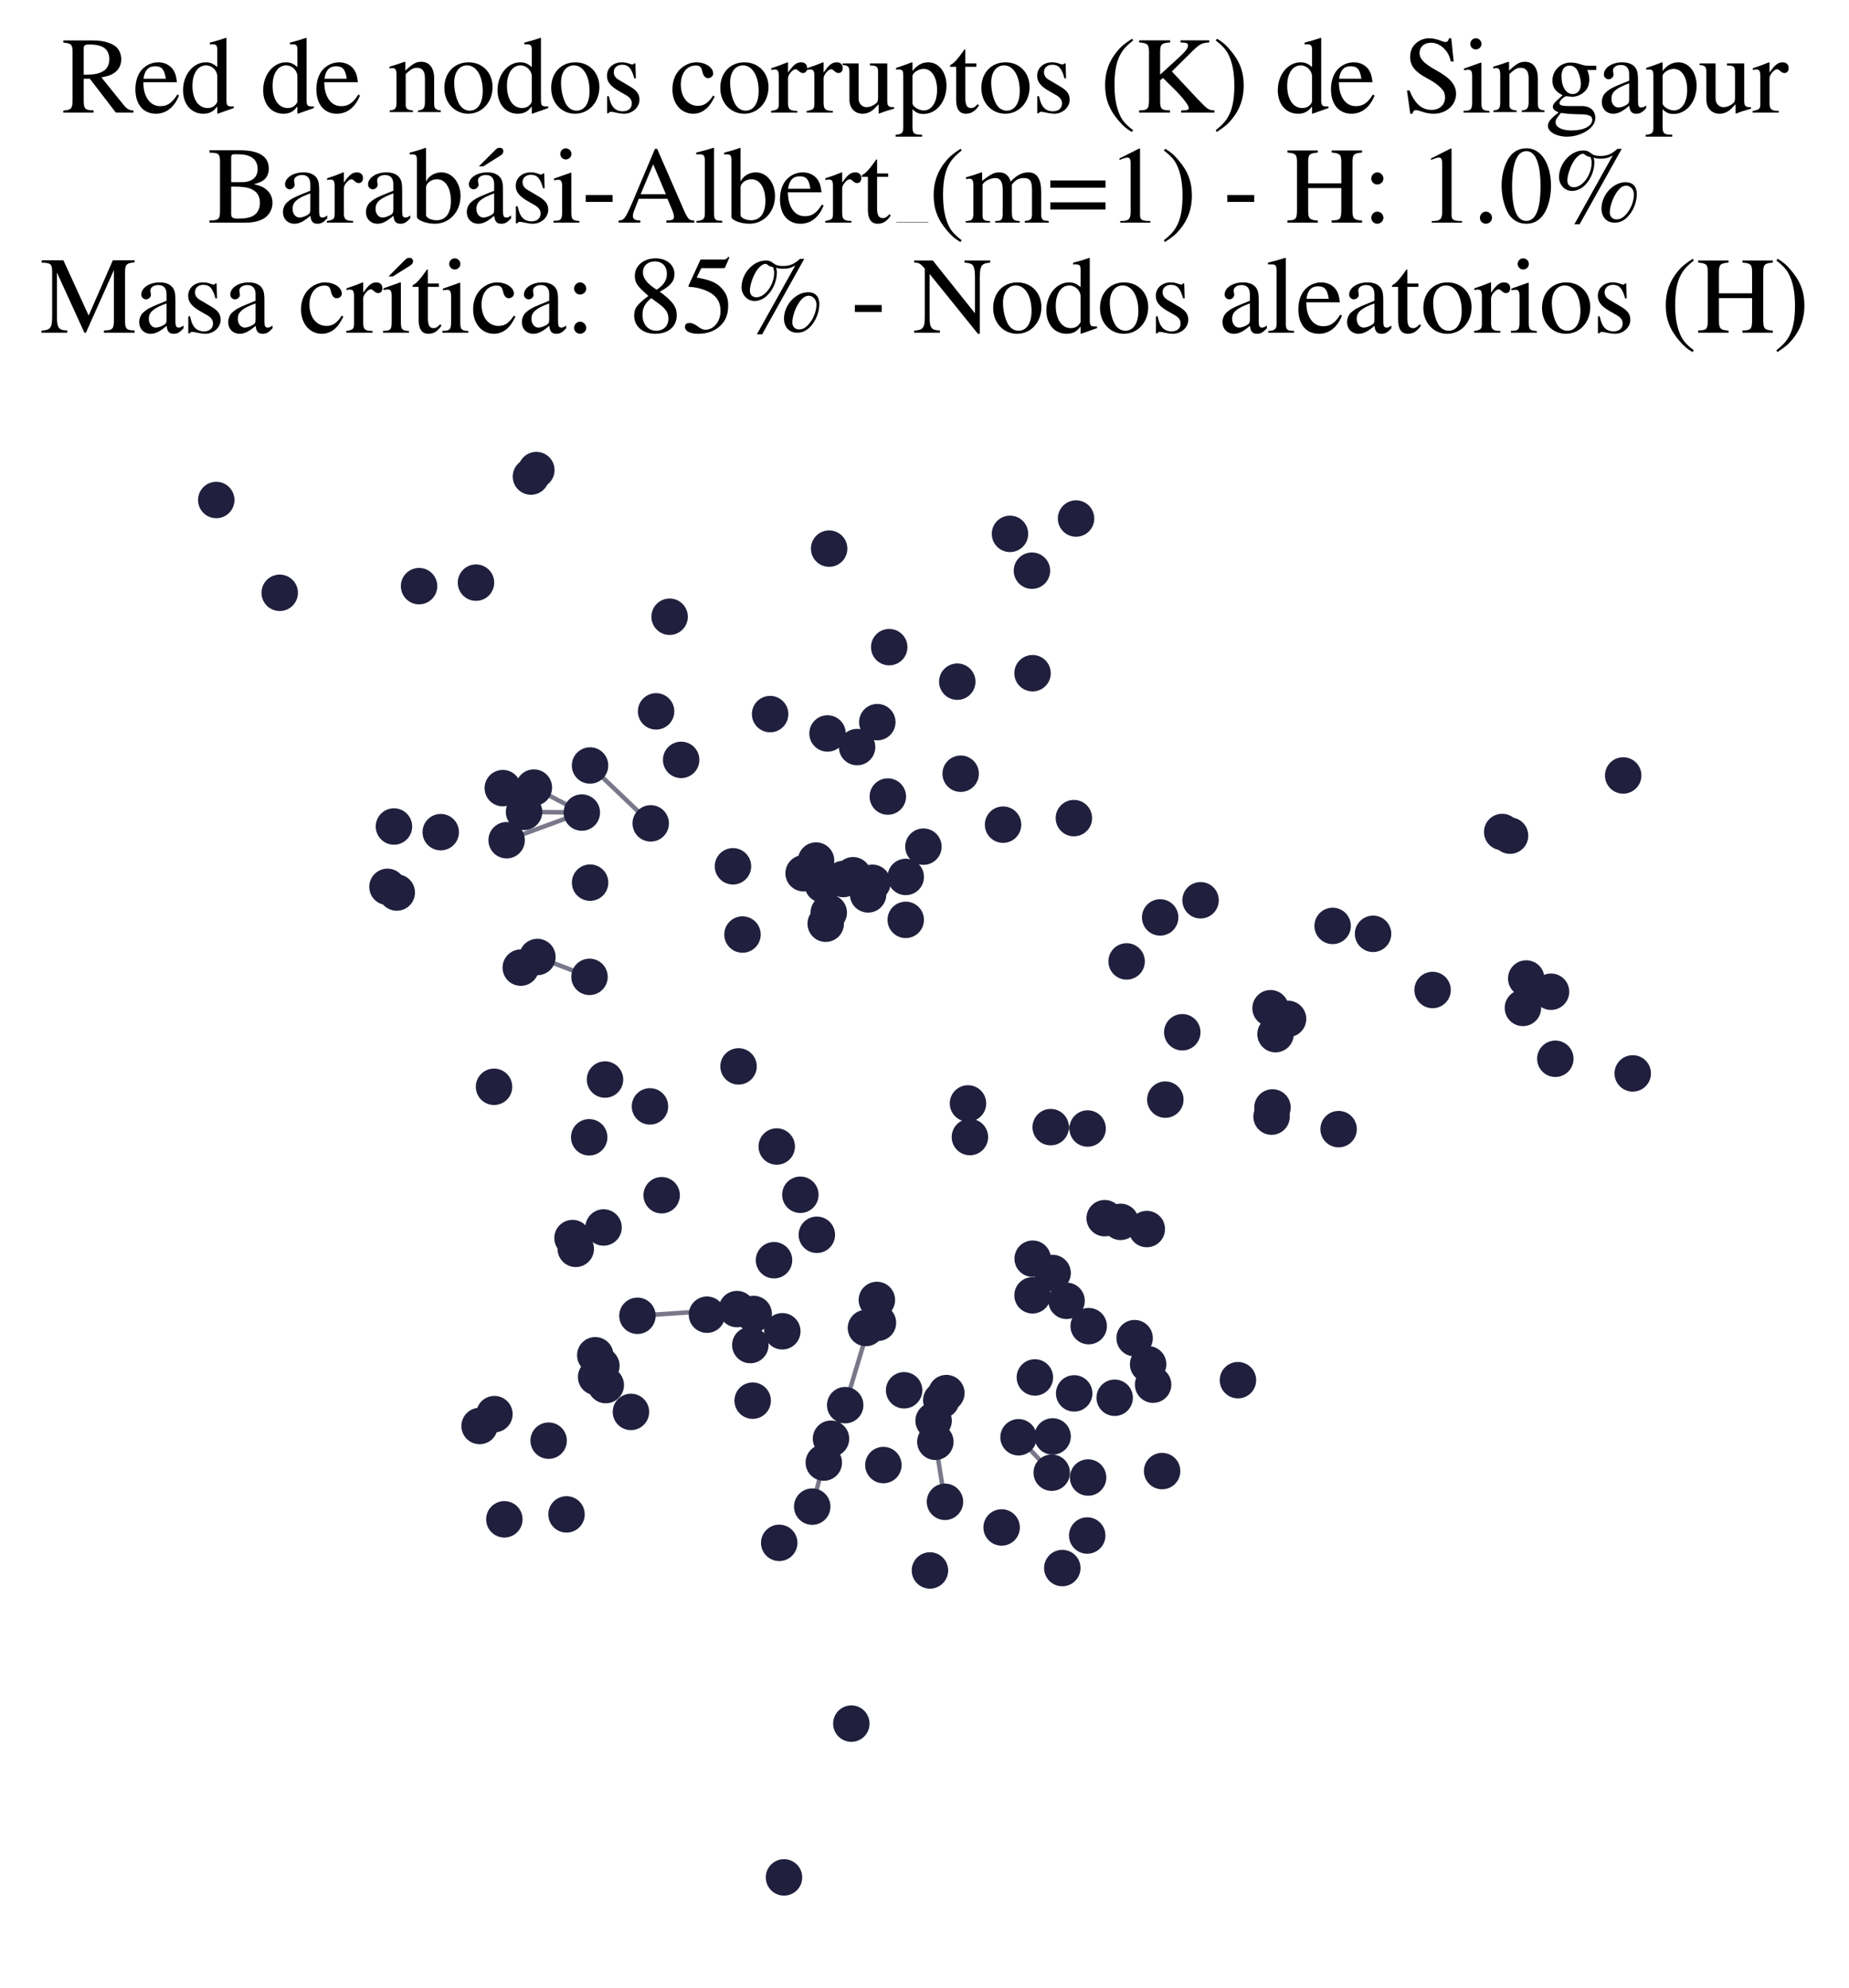<?xml version="1.0" encoding="utf-8" standalone="no"?>
<!DOCTYPE svg PUBLIC "-//W3C//DTD SVG 1.1//EN"
  "http://www.w3.org/Graphics/SVG/1.1/DTD/svg11.dtd">
<svg xmlns:xlink="http://www.w3.org/1999/xlink" width="165.542pt" height="177.988pt" viewBox="0 0 165.542 177.988" xmlns="http://www.w3.org/2000/svg" version="1.1">
 <defs>
  <style type="text/css">*{stroke-linejoin: round; stroke-linecap: butt}</style>
 </defs>
 <g id="figure_1">
  <g id="patch_1">
   <path d="M 0 177.988 
L 165.542 177.988 
L 165.542 -0 
L 0 -0 
z
" style="fill: #ffffff"/>
  </g>
  <g id="axes_1">
   <g id="LineCollection_1">
    <path d="M 84.604 134.461 
L 83.743 129.089 
" clip-path="url(#p2f20197df4)" style="fill: none; stroke: #201f3d; stroke-opacity: 0.6; stroke-width: 0.4"/>
    <path d="M 52.091 72.751 
L 45.359 75.226 
" clip-path="url(#p2f20197df4)" style="fill: none; stroke: #201f3d; stroke-opacity: 0.6; stroke-width: 0.4"/>
    <path d="M 52.091 72.751 
L 46.918 72.692 
" clip-path="url(#p2f20197df4)" style="fill: none; stroke: #201f3d; stroke-opacity: 0.6; stroke-width: 0.4"/>
    <path d="M 52.091 72.751 
L 47.798 70.514 
" clip-path="url(#p2f20197df4)" style="fill: none; stroke: #201f3d; stroke-opacity: 0.6; stroke-width: 0.4"/>
    <path d="M 58.259 73.719 
L 52.827 68.536 
" clip-path="url(#p2f20197df4)" style="fill: none; stroke: #201f3d; stroke-opacity: 0.6; stroke-width: 0.4"/>
    <path d="M 73.756 130.948 
L 75.671 125.806 
" clip-path="url(#p2f20197df4)" style="fill: none; stroke: #201f3d; stroke-opacity: 0.6; stroke-width: 0.4"/>
    <path d="M 73.756 130.948 
L 72.719 134.892 
" clip-path="url(#p2f20197df4)" style="fill: none; stroke: #201f3d; stroke-opacity: 0.6; stroke-width: 0.4"/>
    <path d="M 94.161 131.855 
L 91.191 128.683 
" clip-path="url(#p2f20197df4)" style="fill: none; stroke: #201f3d; stroke-opacity: 0.6; stroke-width: 0.4"/>
    <path d="M 78.507 116.388 
L 75.671 125.806 
" clip-path="url(#p2f20197df4)" style="fill: none; stroke: #201f3d; stroke-opacity: 0.6; stroke-width: 0.4"/>
    <path d="M 65.979 117.205 
L 57.07 117.807 
" clip-path="url(#p2f20197df4)" style="fill: none; stroke: #201f3d; stroke-opacity: 0.6; stroke-width: 0.4"/>
    <path d="M 74.4 128.812 
L 75.671 125.806 
" clip-path="url(#p2f20197df4)" style="fill: none; stroke: #201f3d; stroke-opacity: 0.6; stroke-width: 0.4"/>
    <path d="M 94.069 100.916 
L 97.376 101.039 
" clip-path="url(#p2f20197df4)" style="fill: none; stroke: #201f3d; stroke-opacity: 0.6; stroke-width: 0.4"/>
    <path d="M 48.114 85.682 
L 52.779 87.461 
" clip-path="url(#p2f20197df4)" style="fill: none; stroke: #201f3d; stroke-opacity: 0.6; stroke-width: 0.4"/>
   </g>
   <g id="PathCollection_1">
    <defs>
     <path id="md00bb35ab6" d="M 0 1.581 
C 0.419 1.581 0.822 1.415 1.118 1.118 
C 1.415 0.822 1.581 0.419 1.581 0 
C 1.581 -0.419 1.415 -0.822 1.118 -1.118 
C 0.822 -1.415 0.419 -1.581 0 -1.581 
C -0.419 -1.581 -0.822 -1.415 -1.118 -1.118 
C -1.415 -0.822 -1.581 -0.419 -1.581 0 
C -1.581 0.419 -1.415 0.822 -1.118 1.118 
C -0.822 1.415 -0.419 1.581 0 1.581 
z
" style="stroke: #201f3d; stroke-width: 0.1"/>
    </defs>
    <g clip-path="url(#p2f20197df4)">
     <use xlink:href="#md00bb35ab6" x="94.161" y="131.855" style="fill: #201f3d; stroke: #201f3d; stroke-width: 0.1"/>
     <use xlink:href="#md00bb35ab6" x="77.721" y="80.077" style="fill: #201f3d; stroke: #201f3d; stroke-width: 0.1"/>
     <use xlink:href="#md00bb35ab6" x="69.764" y="138.136" style="fill: #201f3d; stroke: #201f3d; stroke-width: 0.1"/>
     <use xlink:href="#md00bb35ab6" x="81.092" y="78.514" style="fill: #201f3d; stroke: #201f3d; stroke-width: 0.1"/>
     <use xlink:href="#md00bb35ab6" x="101.583" y="119.808" style="fill: #201f3d; stroke: #201f3d; stroke-width: 0.1"/>
     <use xlink:href="#md00bb35ab6" x="68.949" y="63.935" style="fill: #201f3d; stroke: #201f3d; stroke-width: 0.1"/>
     <use xlink:href="#md00bb35ab6" x="96.339" y="46.425" style="fill: #201f3d; stroke: #201f3d; stroke-width: 0.1"/>
     <use xlink:href="#md00bb35ab6" x="78.507" y="116.388" style="fill: #201f3d; stroke: #201f3d; stroke-width: 0.1"/>
     <use xlink:href="#md00bb35ab6" x="78.603" y="118.432" style="fill: #201f3d; stroke: #201f3d; stroke-width: 0.1"/>
     <use xlink:href="#md00bb35ab6" x="97.471" y="118.732" style="fill: #201f3d; stroke: #201f3d; stroke-width: 0.1"/>
     <use xlink:href="#md00bb35ab6" x="71.656" y="106.97" style="fill: #201f3d; stroke: #201f3d; stroke-width: 0.1"/>
     <use xlink:href="#md00bb35ab6" x="76.221" y="154.32" style="fill: #201f3d; stroke: #201f3d; stroke-width: 0.1"/>
     <use xlink:href="#md00bb35ab6" x="52.779" y="87.461" style="fill: #201f3d; stroke: #201f3d; stroke-width: 0.1"/>
     <use xlink:href="#md00bb35ab6" x="44.266" y="126.612" style="fill: #201f3d; stroke: #201f3d; stroke-width: 0.1"/>
     <use xlink:href="#md00bb35ab6" x="90.425" y="47.798" style="fill: #201f3d; stroke: #201f3d; stroke-width: 0.1"/>
     <use xlink:href="#md00bb35ab6" x="72.719" y="134.892" style="fill: #201f3d; stroke: #201f3d; stroke-width: 0.1"/>
     <use xlink:href="#md00bb35ab6" x="104.045" y="131.71" style="fill: #201f3d; stroke: #201f3d; stroke-width: 0.1"/>
     <use xlink:href="#md00bb35ab6" x="58.192" y="99.058" style="fill: #201f3d; stroke: #201f3d; stroke-width: 0.1"/>
     <use xlink:href="#md00bb35ab6" x="85.706" y="61.032" style="fill: #201f3d; stroke: #201f3d; stroke-width: 0.1"/>
     <use xlink:href="#md00bb35ab6" x="146.18" y="96.105" style="fill: #201f3d; stroke: #201f3d; stroke-width: 0.1"/>
     <use xlink:href="#md00bb35ab6" x="66.475" y="83.672" style="fill: #201f3d; stroke: #201f3d; stroke-width: 0.1"/>
     <use xlink:href="#md00bb35ab6" x="52.751" y="101.825" style="fill: #201f3d; stroke: #201f3d; stroke-width: 0.1"/>
     <use xlink:href="#md00bb35ab6" x="98.904" y="109.066" style="fill: #201f3d; stroke: #201f3d; stroke-width: 0.1"/>
     <use xlink:href="#md00bb35ab6" x="96.146" y="73.248" style="fill: #201f3d; stroke: #201f3d; stroke-width: 0.1"/>
     <use xlink:href="#md00bb35ab6" x="67.387" y="125.404" style="fill: #201f3d; stroke: #201f3d; stroke-width: 0.1"/>
     <use xlink:href="#md00bb35ab6" x="37.52" y="52.478" style="fill: #201f3d; stroke: #201f3d; stroke-width: 0.1"/>
     <use xlink:href="#md00bb35ab6" x="79.09" y="131.171" style="fill: #201f3d; stroke: #201f3d; stroke-width: 0.1"/>
     <use xlink:href="#md00bb35ab6" x="79.612" y="57.94" style="fill: #201f3d; stroke: #201f3d; stroke-width: 0.1"/>
     <use xlink:href="#md00bb35ab6" x="42.615" y="52.165" style="fill: #201f3d; stroke: #201f3d; stroke-width: 0.1"/>
     <use xlink:href="#md00bb35ab6" x="73.926" y="82.703" style="fill: #201f3d; stroke: #201f3d; stroke-width: 0.1"/>
     <use xlink:href="#md00bb35ab6" x="74.234" y="49.12" style="fill: #201f3d; stroke: #201f3d; stroke-width: 0.1"/>
     <use xlink:href="#md00bb35ab6" x="84.604" y="134.461" style="fill: #201f3d; stroke: #201f3d; stroke-width: 0.1"/>
     <use xlink:href="#md00bb35ab6" x="134.493" y="74.491" style="fill: #201f3d; stroke: #201f3d; stroke-width: 0.1"/>
     <use xlink:href="#md00bb35ab6" x="76.736" y="66.888" style="fill: #201f3d; stroke: #201f3d; stroke-width: 0.1"/>
     <use xlink:href="#md00bb35ab6" x="97.339" y="137.479" style="fill: #201f3d; stroke: #201f3d; stroke-width: 0.1"/>
     <use xlink:href="#md00bb35ab6" x="42.939" y="127.674" style="fill: #201f3d; stroke: #201f3d; stroke-width: 0.1"/>
     <use xlink:href="#md00bb35ab6" x="49.121" y="128.986" style="fill: #201f3d; stroke: #201f3d; stroke-width: 0.1"/>
     <use xlink:href="#md00bb35ab6" x="70.192" y="168.088" style="fill: #201f3d; stroke: #201f3d; stroke-width: 0.1"/>
     <use xlink:href="#md00bb35ab6" x="25.043" y="53.076" style="fill: #201f3d; stroke: #201f3d; stroke-width: 0.1"/>
     <use xlink:href="#md00bb35ab6" x="135.195" y="74.818" style="fill: #201f3d; stroke: #201f3d; stroke-width: 0.1"/>
     <use xlink:href="#md00bb35ab6" x="69.298" y="112.83" style="fill: #201f3d; stroke: #201f3d; stroke-width: 0.1"/>
     <use xlink:href="#md00bb35ab6" x="52.091" y="72.751" style="fill: #201f3d; stroke: #201f3d; stroke-width: 0.1"/>
     <use xlink:href="#md00bb35ab6" x="46.626" y="86.635" style="fill: #201f3d; stroke: #201f3d; stroke-width: 0.1"/>
     <use xlink:href="#md00bb35ab6" x="119.312" y="82.899" style="fill: #201f3d; stroke: #201f3d; stroke-width: 0.1"/>
     <use xlink:href="#md00bb35ab6" x="92.653" y="123.325" style="fill: #201f3d; stroke: #201f3d; stroke-width: 0.1"/>
     <use xlink:href="#md00bb35ab6" x="52.827" y="68.536" style="fill: #201f3d; stroke: #201f3d; stroke-width: 0.1"/>
     <use xlink:href="#md00bb35ab6" x="50.72" y="135.587" style="fill: #201f3d; stroke: #201f3d; stroke-width: 0.1"/>
     <use xlink:href="#md00bb35ab6" x="100.867" y="86.078" style="fill: #201f3d; stroke: #201f3d; stroke-width: 0.1"/>
     <use xlink:href="#md00bb35ab6" x="56.489" y="126.412" style="fill: #201f3d; stroke: #201f3d; stroke-width: 0.1"/>
     <use xlink:href="#md00bb35ab6" x="95.491" y="116.466" style="fill: #201f3d; stroke: #201f3d; stroke-width: 0.1"/>
     <use xlink:href="#md00bb35ab6" x="54.038" y="109.899" style="fill: #201f3d; stroke: #201f3d; stroke-width: 0.1"/>
     <use xlink:href="#md00bb35ab6" x="67.479" y="117.647" style="fill: #201f3d; stroke: #201f3d; stroke-width: 0.1"/>
     <use xlink:href="#md00bb35ab6" x="54.166" y="96.655" style="fill: #201f3d; stroke: #201f3d; stroke-width: 0.1"/>
     <use xlink:href="#md00bb35ab6" x="45.359" y="75.226" style="fill: #201f3d; stroke: #201f3d; stroke-width: 0.1"/>
     <use xlink:href="#md00bb35ab6" x="45.017" y="70.563" style="fill: #201f3d; stroke: #201f3d; stroke-width: 0.1"/>
     <use xlink:href="#md00bb35ab6" x="59.951" y="55.218" style="fill: #201f3d; stroke: #201f3d; stroke-width: 0.1"/>
     <use xlink:href="#md00bb35ab6" x="73.665" y="79.193" style="fill: #201f3d; stroke: #201f3d; stroke-width: 0.1"/>
     <use xlink:href="#md00bb35ab6" x="73.756" y="130.948" style="fill: #201f3d; stroke: #201f3d; stroke-width: 0.1"/>
     <use xlink:href="#md00bb35ab6" x="94.069" y="100.916" style="fill: #201f3d; stroke: #201f3d; stroke-width: 0.1"/>
     <use xlink:href="#md00bb35ab6" x="59.239" y="107.012" style="fill: #201f3d; stroke: #201f3d; stroke-width: 0.1"/>
     <use xlink:href="#md00bb35ab6" x="58.259" y="73.719" style="fill: #201f3d; stroke: #201f3d; stroke-width: 0.1"/>
     <use xlink:href="#md00bb35ab6" x="83.586" y="127.199" style="fill: #201f3d; stroke: #201f3d; stroke-width: 0.1"/>
     <use xlink:href="#md00bb35ab6" x="48.114" y="85.682" style="fill: #201f3d; stroke: #201f3d; stroke-width: 0.1"/>
     <use xlink:href="#md00bb35ab6" x="73.064" y="77.048" style="fill: #201f3d; stroke: #201f3d; stroke-width: 0.1"/>
     <use xlink:href="#md00bb35ab6" x="80.946" y="124.476" style="fill: #201f3d; stroke: #201f3d; stroke-width: 0.1"/>
     <use xlink:href="#md00bb35ab6" x="86.665" y="98.792" style="fill: #201f3d; stroke: #201f3d; stroke-width: 0.1"/>
     <use xlink:href="#md00bb35ab6" x="75.49" y="78.702" style="fill: #201f3d; stroke: #201f3d; stroke-width: 0.1"/>
     <use xlink:href="#md00bb35ab6" x="63.295" y="117.708" style="fill: #201f3d; stroke: #201f3d; stroke-width: 0.1"/>
     <use xlink:href="#md00bb35ab6" x="122.932" y="83.608" style="fill: #201f3d; stroke: #201f3d; stroke-width: 0.1"/>
     <use xlink:href="#md00bb35ab6" x="89.676" y="136.758" style="fill: #201f3d; stroke: #201f3d; stroke-width: 0.1"/>
     <use xlink:href="#md00bb35ab6" x="57.07" y="117.807" style="fill: #201f3d; stroke: #201f3d; stroke-width: 0.1"/>
     <use xlink:href="#md00bb35ab6" x="65.622" y="77.563" style="fill: #201f3d; stroke: #201f3d; stroke-width: 0.1"/>
     <use xlink:href="#md00bb35ab6" x="136.348" y="90.241" style="fill: #201f3d; stroke: #201f3d; stroke-width: 0.1"/>
     <use xlink:href="#md00bb35ab6" x="51.548" y="111.813" style="fill: #201f3d; stroke: #201f3d; stroke-width: 0.1"/>
     <use xlink:href="#md00bb35ab6" x="53.372" y="123.29" style="fill: #201f3d; stroke: #201f3d; stroke-width: 0.1"/>
     <use xlink:href="#md00bb35ab6" x="138.864" y="88.793" style="fill: #201f3d; stroke: #201f3d; stroke-width: 0.1"/>
     <use xlink:href="#md00bb35ab6" x="84.274" y="125.368" style="fill: #201f3d; stroke: #201f3d; stroke-width: 0.1"/>
     <use xlink:href="#md00bb35ab6" x="71.95" y="78.186" style="fill: #201f3d; stroke: #201f3d; stroke-width: 0.1"/>
     <use xlink:href="#md00bb35ab6" x="82.674" y="75.804" style="fill: #201f3d; stroke: #201f3d; stroke-width: 0.1"/>
     <use xlink:href="#md00bb35ab6" x="76.376" y="78.363" style="fill: #201f3d; stroke: #201f3d; stroke-width: 0.1"/>
     <use xlink:href="#md00bb35ab6" x="113.845" y="99.975" style="fill: #201f3d; stroke: #201f3d; stroke-width: 0.1"/>
     <use xlink:href="#md00bb35ab6" x="65.979" y="117.205" style="fill: #201f3d; stroke: #201f3d; stroke-width: 0.1"/>
     <use xlink:href="#md00bb35ab6" x="100.325" y="109.396" style="fill: #201f3d; stroke: #201f3d; stroke-width: 0.1"/>
     <use xlink:href="#md00bb35ab6" x="78.546" y="64.656" style="fill: #201f3d; stroke: #201f3d; stroke-width: 0.1"/>
     <use xlink:href="#md00bb35ab6" x="94.24" y="113.975" style="fill: #201f3d; stroke: #201f3d; stroke-width: 0.1"/>
     <use xlink:href="#md00bb35ab6" x="83.743" y="129.089" style="fill: #201f3d; stroke: #201f3d; stroke-width: 0.1"/>
     <use xlink:href="#md00bb35ab6" x="34.691" y="79.402" style="fill: #201f3d; stroke: #201f3d; stroke-width: 0.1"/>
     <use xlink:href="#md00bb35ab6" x="86.01" y="69.273" style="fill: #201f3d; stroke: #201f3d; stroke-width: 0.1"/>
     <use xlink:href="#md00bb35ab6" x="58.741" y="63.691" style="fill: #201f3d; stroke: #201f3d; stroke-width: 0.1"/>
     <use xlink:href="#md00bb35ab6" x="81.091" y="82.358" style="fill: #201f3d; stroke: #201f3d; stroke-width: 0.1"/>
     <use xlink:href="#md00bb35ab6" x="66.123" y="95.476" style="fill: #201f3d; stroke: #201f3d; stroke-width: 0.1"/>
     <use xlink:href="#md00bb35ab6" x="107.487" y="80.603" style="fill: #201f3d; stroke: #201f3d; stroke-width: 0.1"/>
     <use xlink:href="#md00bb35ab6" x="51.258" y="110.847" style="fill: #201f3d; stroke: #201f3d; stroke-width: 0.1"/>
     <use xlink:href="#md00bb35ab6" x="86.836" y="101.804" style="fill: #201f3d; stroke: #201f3d; stroke-width: 0.1"/>
     <use xlink:href="#md00bb35ab6" x="19.362" y="44.767" style="fill: #201f3d; stroke: #201f3d; stroke-width: 0.1"/>
     <use xlink:href="#md00bb35ab6" x="105.85" y="92.421" style="fill: #201f3d; stroke: #201f3d; stroke-width: 0.1"/>
     <use xlink:href="#md00bb35ab6" x="60.984" y="68.034" style="fill: #201f3d; stroke: #201f3d; stroke-width: 0.1"/>
     <use xlink:href="#md00bb35ab6" x="48.019" y="42.088" style="fill: #201f3d; stroke: #201f3d; stroke-width: 0.1"/>
     <use xlink:href="#md00bb35ab6" x="114.199" y="92.591" style="fill: #201f3d; stroke: #201f3d; stroke-width: 0.1"/>
     <use xlink:href="#md00bb35ab6" x="53.843" y="122.287" style="fill: #201f3d; stroke: #201f3d; stroke-width: 0.1"/>
     <use xlink:href="#md00bb35ab6" x="70.041" y="119.193" style="fill: #201f3d; stroke: #201f3d; stroke-width: 0.1"/>
     <use xlink:href="#md00bb35ab6" x="113.754" y="90.269" style="fill: #201f3d; stroke: #201f3d; stroke-width: 0.1"/>
     <use xlink:href="#md00bb35ab6" x="99.798" y="125.145" style="fill: #201f3d; stroke: #201f3d; stroke-width: 0.1"/>
     <use xlink:href="#md00bb35ab6" x="139.25" y="94.794" style="fill: #201f3d; stroke: #201f3d; stroke-width: 0.1"/>
     <use xlink:href="#md00bb35ab6" x="46.918" y="72.692" style="fill: #201f3d; stroke: #201f3d; stroke-width: 0.1"/>
     <use xlink:href="#md00bb35ab6" x="39.459" y="74.505" style="fill: #201f3d; stroke: #201f3d; stroke-width: 0.1"/>
     <use xlink:href="#md00bb35ab6" x="69.542" y="102.651" style="fill: #201f3d; stroke: #201f3d; stroke-width: 0.1"/>
     <use xlink:href="#md00bb35ab6" x="83.257" y="140.607" style="fill: #201f3d; stroke: #201f3d; stroke-width: 0.1"/>
     <use xlink:href="#md00bb35ab6" x="67.177" y="120.426" style="fill: #201f3d; stroke: #201f3d; stroke-width: 0.1"/>
     <use xlink:href="#md00bb35ab6" x="53.296" y="121.339" style="fill: #201f3d; stroke: #201f3d; stroke-width: 0.1"/>
     <use xlink:href="#md00bb35ab6" x="35.522" y="79.911" style="fill: #201f3d; stroke: #201f3d; stroke-width: 0.1"/>
     <use xlink:href="#md00bb35ab6" x="97.418" y="132.286" style="fill: #201f3d; stroke: #201f3d; stroke-width: 0.1"/>
     <use xlink:href="#md00bb35ab6" x="74.089" y="65.668" style="fill: #201f3d; stroke: #201f3d; stroke-width: 0.1"/>
     <use xlink:href="#md00bb35ab6" x="102.792" y="122.148" style="fill: #201f3d; stroke: #201f3d; stroke-width: 0.1"/>
     <use xlink:href="#md00bb35ab6" x="92.39" y="51.095" style="fill: #201f3d; stroke: #201f3d; stroke-width: 0.1"/>
     <use xlink:href="#md00bb35ab6" x="104.332" y="98.452" style="fill: #201f3d; stroke: #201f3d; stroke-width: 0.1"/>
     <use xlink:href="#md00bb35ab6" x="91.191" y="128.683" style="fill: #201f3d; stroke: #201f3d; stroke-width: 0.1"/>
     <use xlink:href="#md00bb35ab6" x="92.456" y="112.694" style="fill: #201f3d; stroke: #201f3d; stroke-width: 0.1"/>
     <use xlink:href="#md00bb35ab6" x="113.926" y="99.153" style="fill: #201f3d; stroke: #201f3d; stroke-width: 0.1"/>
     <use xlink:href="#md00bb35ab6" x="52.832" y="79.025" style="fill: #201f3d; stroke: #201f3d; stroke-width: 0.1"/>
     <use xlink:href="#md00bb35ab6" x="35.271" y="74" style="fill: #201f3d; stroke: #201f3d; stroke-width: 0.1"/>
     <use xlink:href="#md00bb35ab6" x="97.376" y="101.039" style="fill: #201f3d; stroke: #201f3d; stroke-width: 0.1"/>
     <use xlink:href="#md00bb35ab6" x="102.673" y="110.04" style="fill: #201f3d; stroke: #201f3d; stroke-width: 0.1"/>
     <use xlink:href="#md00bb35ab6" x="74.4" y="128.812" style="fill: #201f3d; stroke: #201f3d; stroke-width: 0.1"/>
     <use xlink:href="#md00bb35ab6" x="84.729" y="124.727" style="fill: #201f3d; stroke: #201f3d; stroke-width: 0.1"/>
     <use xlink:href="#md00bb35ab6" x="136.644" y="87.607" style="fill: #201f3d; stroke: #201f3d; stroke-width: 0.1"/>
     <use xlink:href="#md00bb35ab6" x="74.199" y="81.711" style="fill: #201f3d; stroke: #201f3d; stroke-width: 0.1"/>
     <use xlink:href="#md00bb35ab6" x="103.87" y="82.139" style="fill: #201f3d; stroke: #201f3d; stroke-width: 0.1"/>
     <use xlink:href="#md00bb35ab6" x="103.239" y="123.971" style="fill: #201f3d; stroke: #201f3d; stroke-width: 0.1"/>
     <use xlink:href="#md00bb35ab6" x="119.846" y="101.094" style="fill: #201f3d; stroke: #201f3d; stroke-width: 0.1"/>
     <use xlink:href="#md00bb35ab6" x="47.536" y="42.669" style="fill: #201f3d; stroke: #201f3d; stroke-width: 0.1"/>
     <use xlink:href="#md00bb35ab6" x="54.236" y="124.01" style="fill: #201f3d; stroke: #201f3d; stroke-width: 0.1"/>
     <use xlink:href="#md00bb35ab6" x="95.108" y="140.392" style="fill: #201f3d; stroke: #201f3d; stroke-width: 0.1"/>
     <use xlink:href="#md00bb35ab6" x="45.155" y="136.029" style="fill: #201f3d; stroke: #201f3d; stroke-width: 0.1"/>
     <use xlink:href="#md00bb35ab6" x="44.231" y="97.304" style="fill: #201f3d; stroke: #201f3d; stroke-width: 0.1"/>
     <use xlink:href="#md00bb35ab6" x="77.528" y="118.9" style="fill: #201f3d; stroke: #201f3d; stroke-width: 0.1"/>
     <use xlink:href="#md00bb35ab6" x="145.325" y="69.429" style="fill: #201f3d; stroke: #201f3d; stroke-width: 0.1"/>
     <use xlink:href="#md00bb35ab6" x="47.798" y="70.514" style="fill: #201f3d; stroke: #201f3d; stroke-width: 0.1"/>
     <use xlink:href="#md00bb35ab6" x="73.132" y="110.554" style="fill: #201f3d; stroke: #201f3d; stroke-width: 0.1"/>
     <use xlink:href="#md00bb35ab6" x="78.108" y="79.038" style="fill: #201f3d; stroke: #201f3d; stroke-width: 0.1"/>
     <use xlink:href="#md00bb35ab6" x="110.834" y="123.571" style="fill: #201f3d; stroke: #201f3d; stroke-width: 0.1"/>
     <use xlink:href="#md00bb35ab6" x="115.32" y="91.224" style="fill: #201f3d; stroke: #201f3d; stroke-width: 0.1"/>
     <use xlink:href="#md00bb35ab6" x="96.172" y="124.753" style="fill: #201f3d; stroke: #201f3d; stroke-width: 0.1"/>
     <use xlink:href="#md00bb35ab6" x="92.444" y="60.275" style="fill: #201f3d; stroke: #201f3d; stroke-width: 0.1"/>
     <use xlink:href="#md00bb35ab6" x="128.26" y="88.638" style="fill: #201f3d; stroke: #201f3d; stroke-width: 0.1"/>
     <use xlink:href="#md00bb35ab6" x="75.671" y="125.806" style="fill: #201f3d; stroke: #201f3d; stroke-width: 0.1"/>
     <use xlink:href="#md00bb35ab6" x="79.487" y="71.317" style="fill: #201f3d; stroke: #201f3d; stroke-width: 0.1"/>
     <use xlink:href="#md00bb35ab6" x="92.444" y="115.973" style="fill: #201f3d; stroke: #201f3d; stroke-width: 0.1"/>
     <use xlink:href="#md00bb35ab6" x="89.804" y="73.834" style="fill: #201f3d; stroke: #201f3d; stroke-width: 0.1"/>
     <use xlink:href="#md00bb35ab6" x="94.241" y="128.606" style="fill: #201f3d; stroke: #201f3d; stroke-width: 0.1"/>
    </g>
   </g>
   <g id="text_1">
    <!-- Red de nodos corruptos (K) de Singapur -->
    <g transform="translate(5.498 10.084) scale(0.096 -0.096)">
     <defs>
      <path id="NimbusRomNo9L-Regu-52" d="M 4218 121 
C 3974 140 3846 205 3661 424 
L 2342 2061 
C 2771 2143 2963 2219 3174 2388 
C 3379 2553 3501 2818 3501 3113 
C 3501 3385 3418 3618 3251 3801 
C 3008 4059 2477 4224 1875 4224 
L 109 4224 
L 109 4102 
C 589 4051 653 3981 653 3528 
L 653 765 
C 653 236 589 159 109 121 
L 109 0 
L 1882 0 
L 1882 134 
C 1389 134 1306 219 1306 692 
L 1306 1984 
L 1664 1984 
L 3187 0 
L 4218 0 
L 4218 121 
z
M 1306 3762 
C 1306 3937 1376 3987 1632 3987 
C 2432 3987 2803 3716 2803 3123 
C 2803 2807 2669 2542 2438 2423 
C 2144 2258 1920 2221 1306 2221 
L 1306 3762 
z
" transform="scale(0.016)"/>
      <path id="NimbusRomNo9L-Regu-65" d="M 2611 1053 
C 2304 564 2029 378 1619 378 
C 1254 378 979 564 794 930 
C 678 1174 634 1386 621 1779 
L 2592 1779 
C 2541 2193 2477 2377 2317 2581 
C 2125 2811 1830 2944 1498 2944 
C 1178 2944 877 2829 634 2611 
C 333 2349 160 1894 160 1370 
C 160 486 621 -64 1357 -64 
C 1965 -64 2445 315 2714 1008 
L 2611 1053 
z
M 634 1984 
C 704 2479 922 2714 1312 2714 
C 1702 2714 1856 2535 1939 1984 
L 634 1984 
z
" transform="scale(0.016)"/>
      <path id="NimbusRomNo9L-Regu-64" d="M 2202 -64 
L 3142 269 
L 3142 365 
C 3027 365 3014 365 2995 365 
C 2765 365 2714 435 2714 731 
L 2714 4364 
L 2682 4377 
C 2374 4268 2150 4204 1741 4096 
L 1741 3994 
C 1792 4000 1830 4000 1882 4000 
C 2118 4000 2176 3936 2176 3672 
L 2176 2669 
C 1933 2874 1760 2944 1504 2944 
C 768 2944 173 2221 173 1312 
C 173 493 653 -64 1357 -64 
C 1715 -64 1958 64 2176 365 
L 2176 -45 
L 2202 -64 
z
M 2176 653 
C 2176 608 2131 531 2067 461 
C 1952 333 1792 269 1606 269 
C 1075 269 723 781 723 1568 
C 723 2291 1037 2765 1523 2765 
C 1862 2765 2176 2464 2176 2125 
L 2176 653 
z
" transform="scale(0.016)"/>
      <path id="NimbusRomNo9L-Regu-6e" d="M 102 2579 
C 141 2598 205 2605 275 2605 
C 454 2605 512 2509 512 2195 
L 512 608 
C 512 243 442 154 115 128 
L 115 32 
L 1472 32 
L 1472 128 
C 1146 154 1050 230 1050 461 
L 1050 2259 
C 1357 2547 1498 2624 1709 2624 
C 2022 2624 2176 2426 2176 2003 
L 2176 666 
C 2176 262 2093 154 1773 128 
L 1773 32 
L 3104 32 
L 3104 128 
C 2790 160 2714 237 2714 550 
L 2714 2016 
C 2714 2618 2432 2976 1958 2976 
C 1664 2976 1466 2867 1030 2458 
L 1030 2963 
L 986 2976 
C 672 2861 454 2790 102 2688 
L 102 2579 
z
" transform="scale(0.016)"/>
      <path id="NimbusRomNo9L-Regu-6f" d="M 1600 2944 
C 768 2944 186 2330 186 1446 
C 186 582 781 -64 1587 -64 
C 2394 -64 3008 614 3008 1498 
C 3008 2336 2419 2944 1600 2944 
z
M 1517 2765 
C 2054 2765 2432 2150 2432 1274 
C 2432 550 2144 115 1664 115 
C 1414 115 1178 269 1043 525 
C 864 858 762 1306 762 1760 
C 762 2368 1062 2765 1517 2765 
z
" transform="scale(0.016)"/>
      <path id="NimbusRomNo9L-Regu-73" d="M 2016 2010 
L 1990 2880 
L 1920 2880 
L 1907 2867 
C 1850 2822 1843 2816 1818 2816 
C 1779 2816 1715 2829 1645 2861 
C 1504 2915 1363 2944 1197 2944 
C 691 2944 326 2616 326 2154 
C 326 1796 531 1539 1075 1231 
L 1446 1020 
C 1670 892 1779 737 1779 539 
C 1779 256 1574 77 1248 77 
C 1030 77 832 159 710 298 
C 576 455 518 600 435 960 
L 333 960 
L 333 -39 
L 416 -39 
C 461 33 486 48 563 48 
C 621 48 710 35 858 -2 
C 1037 -39 1210 -64 1325 -64 
C 1818 -64 2227 308 2227 757 
C 2227 1077 2074 1289 1690 1520 
L 998 1930 
C 819 2033 723 2194 723 2367 
C 723 2624 922 2803 1216 2803 
C 1581 2803 1773 2583 1920 2010 
L 2016 2010 
z
" transform="scale(0.016)"/>
      <path id="NimbusRomNo9L-Regu-63" d="M 2547 998 
C 2240 550 2010 397 1645 397 
C 1062 397 653 909 653 1645 
C 653 2304 1005 2758 1523 2758 
C 1754 2758 1837 2688 1901 2451 
L 1939 2310 
C 1990 2131 2106 2016 2240 2016 
C 2406 2016 2547 2138 2547 2285 
C 2547 2643 2099 2944 1562 2944 
C 1248 2944 922 2816 659 2586 
C 339 2304 160 1869 160 1363 
C 160 531 666 -64 1376 -64 
C 1664 -64 1920 38 2150 237 
C 2323 390 2445 563 2637 941 
L 2547 998 
z
" transform="scale(0.016)"/>
      <path id="NimbusRomNo9L-Regu-72" d="M 45 2496 
C 134 2515 192 2522 269 2522 
C 429 2522 486 2419 486 2138 
L 486 538 
C 486 218 442 173 32 96 
L 32 0 
L 1568 0 
L 1568 102 
C 1133 102 1024 199 1024 565 
L 1024 2013 
C 1024 2219 1299 2541 1472 2541 
C 1510 2541 1568 2509 1638 2445 
C 1741 2355 1811 2317 1894 2317 
C 2048 2317 2144 2426 2144 2605 
C 2144 2816 2010 2944 1792 2944 
C 1523 2944 1338 2797 1024 2343 
L 1024 2931 
L 992 2944 
C 653 2803 422 2721 45 2599 
L 45 2496 
z
" transform="scale(0.016)"/>
      <path id="NimbusRomNo9L-Regu-75" d="M 3066 320 
L 3034 320 
C 2739 320 2669 390 2669 685 
L 2669 2880 
L 1658 2880 
L 1658 2758 
C 2054 2758 2131 2694 2131 2375 
L 2131 875 
C 2131 697 2099 607 2010 537 
C 1837 397 1638 320 1446 320 
C 1197 320 992 537 992 805 
L 992 2880 
L 58 2880 
L 58 2778 
C 365 2778 454 2682 454 2387 
L 454 770 
C 454 263 762 -64 1229 -64 
C 1466 -64 1715 38 1888 211 
L 2163 486 
L 2163 -45 
L 2189 -58 
C 2509 70 2739 141 3066 230 
L 3066 320 
z
" transform="scale(0.016)"/>
      <path id="NimbusRomNo9L-Regu-70" d="M 58 2516 
C 115 2522 160 2522 218 2522 
C 435 2522 480 2458 480 2155 
L 480 -855 
C 480 -1189 410 -1261 32 -1299 
L 32 -1408 
L 1581 -1408 
L 1581 -1293 
C 1101 -1293 1018 -1222 1018 -816 
L 1018 199 
C 1242 -13 1395 -77 1664 -77 
C 2419 -77 3008 643 3008 1575 
C 3008 2372 2560 2944 1939 2944 
C 1581 2944 1299 2784 1018 2438 
L 1018 2931 
L 979 2944 
C 634 2810 410 2726 58 2618 
L 58 2516 
z
M 1018 2136 
C 1018 2329 1376 2560 1670 2560 
C 2144 2560 2458 2071 2458 1324 
C 2458 611 2144 128 1683 128 
C 1382 128 1018 359 1018 552 
L 1018 2136 
z
" transform="scale(0.016)"/>
      <path id="NimbusRomNo9L-Regu-74" d="M 1632 2880 
L 986 2880 
L 986 3622 
C 986 3686 979 3706 941 3706 
C 896 3648 858 3590 813 3526 
C 570 3174 294 2867 192 2841 
C 122 2794 83 2748 83 2715 
C 83 2695 90 2682 109 2682 
L 448 2682 
L 448 751 
C 448 212 640 -64 1018 -64 
C 1331 -64 1574 90 1786 423 
L 1702 493 
C 1568 333 1459 269 1318 269 
C 1082 269 986 443 986 847 
L 986 2682 
L 1632 2682 
L 1632 2880 
z
" transform="scale(0.016)"/>
      <path id="NimbusRomNo9L-Regu-28" d="M 1888 4326 
C 1414 4019 1222 3853 986 3558 
C 531 3002 307 2362 307 1613 
C 307 800 544 173 1107 -480 
C 1370 -787 1536 -928 1869 -1133 
L 1946 -1030 
C 1434 -627 1254 -403 1082 77 
C 928 506 858 992 858 1632 
C 858 2304 941 2829 1114 3226 
C 1293 3622 1485 3853 1946 4224 
L 1888 4326 
z
" transform="scale(0.016)"/>
      <path id="NimbusRomNo9L-Regu-4b" d="M 2643 4109 
C 2720 4096 2784 4096 2810 4096 
C 3002 4096 3078 4045 3078 3917 
C 3078 3775 2931 3583 2579 3257 
L 1446 2224 
L 1446 3534 
C 1446 4000 1517 4071 2035 4109 
L 2035 4231 
L 218 4231 
L 218 4109 
C 717 4071 794 3988 794 3531 
L 794 750 
C 794 217 723 134 218 134 
L 218 0 
L 2022 0 
L 2022 134 
C 1523 134 1446 211 1446 683 
L 1446 1891 
L 1613 2026 
L 2291 1355 
C 2778 876 3123 422 3123 269 
C 3123 179 3034 134 2854 134 
C 2822 134 2752 134 2675 121 
L 2675 0 
L 4627 0 
L 4627 134 
C 4294 134 4205 198 3622 816 
L 2131 2409 
L 3347 3611 
C 3782 4026 3885 4077 4320 4109 
L 4320 4231 
L 2643 4231 
L 2643 4109 
z
" transform="scale(0.016)"/>
      <path id="NimbusRomNo9L-Regu-29" d="M 243 -1133 
C 717 -826 909 -659 1146 -365 
C 1600 192 1824 832 1824 1581 
C 1824 2400 1587 3021 1024 3674 
C 762 3981 595 4122 262 4326 
L 186 4224 
C 698 3821 870 3597 1050 3117 
C 1203 2688 1274 2202 1274 1562 
C 1274 896 1190 365 1018 -26 
C 838 -429 646 -659 186 -1030 
L 243 -1133 
z
" transform="scale(0.016)"/>
      <path id="NimbusRomNo9L-Regu-53" d="M 2861 4352 
L 2726 4352 
C 2701 4205 2630 4135 2522 4135 
C 2458 4135 2349 4160 2240 4212 
C 2003 4301 1766 4352 1562 4352 
C 1286 4352 1005 4244 794 4058 
C 570 3859 454 3590 454 3256 
C 454 2743 736 2385 1453 2006 
C 1914 1763 2246 1499 2406 1256 
C 2464 1173 2496 1038 2496 884 
C 2496 454 2176 160 1709 160 
C 1139 160 736 513 416 1296 
L 269 1296 
L 461 -64 
L 602 -64 
C 608 57 685 147 781 147 
C 851 147 960 122 1082 79 
C 1325 -14 1581 -64 1837 -64 
C 2573 -64 3142 442 3142 1101 
C 3142 1626 2790 2042 1946 2496 
C 1274 2868 1005 3149 1005 3495 
C 1005 3847 1274 4090 1670 4090 
C 1958 4090 2227 3968 2451 3738 
C 2650 3533 2739 3367 2842 2989 
L 3002 2989 
L 2861 4352 
z
" transform="scale(0.016)"/>
      <path id="NimbusRomNo9L-Regu-69" d="M 1120 2929 
L 128 2579 
L 128 2484 
L 179 2490 
C 256 2502 339 2509 397 2509 
C 550 2509 608 2406 608 2125 
L 608 640 
C 608 179 544 109 102 109 
L 102 0 
L 1619 0 
L 1619 96 
C 1197 128 1146 191 1146 650 
L 1146 2910 
L 1120 2929 
z
M 819 4352 
C 646 4352 499 4205 499 4026 
C 499 3847 640 3699 819 3699 
C 1005 3699 1152 3840 1152 4026 
C 1152 4205 1005 4352 819 4352 
z
" transform="scale(0.016)"/>
      <path id="NimbusRomNo9L-Regu-67" d="M 3008 2496 
L 3008 2746 
L 2515 2746 
C 2387 2746 2291 2763 2163 2802 
L 2022 2847 
C 1850 2903 1677 2931 1510 2931 
C 915 2931 442 2467 442 1881 
C 442 1476 614 1230 1037 1018 
C 915 906 800 799 762 768 
C 550 588 467 463 467 338 
C 467 206 544 131 806 6 
C 352 -329 179 -543 179 -781 
C 179 -1124 678 -1408 1286 -1408 
C 1766 -1408 2266 -1238 2598 -962 
C 2842 -759 2950 -548 2950 -299 
C 2950 108 2650 384 2176 384 
L 1350 384 
C 1011 384 851 443 851 548 
C 851 678 1062 908 1235 960 
C 1293 953 1338 947 1357 947 
C 1478 934 1562 928 1600 928 
C 1837 928 2093 1026 2291 1203 
C 2502 1387 2598 1617 2598 1945 
C 2598 2135 2566 2286 2477 2496 
L 3008 2496 
z
M 941 -13 
C 1152 -58 1664 -96 1978 -96 
C 2560 -96 2771 -180 2771 -414 
C 2771 -791 2285 -1043 1562 -1043 
C 998 -1043 627 -855 627 -570 
C 627 -420 672 -336 941 -13 
z
M 973 2145 
C 973 2526 1152 2752 1446 2752 
C 1645 2752 1811 2642 1914 2449 
C 2029 2223 2106 1927 2106 1675 
C 2106 1314 1920 1088 1626 1088 
C 1242 1088 973 1507 973 2126 
L 973 2145 
z
" transform="scale(0.016)"/>
      <path id="NimbusRomNo9L-Regu-61" d="M 2829 423 
C 2720 333 2643 301 2547 301 
C 2400 301 2355 390 2355 672 
L 2355 1920 
C 2355 2253 2323 2438 2227 2592 
C 2086 2822 1811 2944 1434 2944 
C 832 2944 358 2630 358 2227 
C 358 2080 486 1952 634 1952 
C 787 1952 922 2080 922 2221 
C 922 2246 915 2278 909 2323 
C 896 2381 890 2432 890 2477 
C 890 2650 1094 2790 1350 2790 
C 1664 2790 1837 2605 1837 2259 
L 1837 1869 
C 851 1472 742 1421 467 1178 
C 326 1050 237 832 237 621 
C 237 218 518 -64 909 -64 
C 1190 -64 1453 70 1843 403 
C 1875 70 1990 -64 2253 -64 
C 2470 -64 2605 13 2829 256 
L 2829 423 
z
M 1837 783 
C 1837 584 1805 526 1670 449 
C 1517 359 1338 301 1203 301 
C 979 301 800 520 800 796 
L 800 822 
C 800 1201 1062 1433 1837 1715 
L 1837 783 
z
" transform="scale(0.016)"/>
     </defs>
     <use xlink:href="#NimbusRomNo9L-Regu-52" transform="scale(0.996)"/>
     <use xlink:href="#NimbusRomNo9L-Regu-65" transform="translate(66.45 0) scale(0.996)"/>
     <use xlink:href="#NimbusRomNo9L-Regu-64" transform="translate(110.684 0) scale(0.996)"/>
     <use xlink:href="#NimbusRomNo9L-Regu-64" transform="translate(185.403 0) scale(0.996)"/>
     <use xlink:href="#NimbusRomNo9L-Regu-65" transform="translate(235.217 0) scale(0.996)"/>
     <use xlink:href="#NimbusRomNo9L-Regu-6e" transform="translate(304.357 0) scale(0.996)"/>
     <use xlink:href="#NimbusRomNo9L-Regu-6f" transform="translate(354.17 0) scale(0.996)"/>
     <use xlink:href="#NimbusRomNo9L-Regu-64" transform="translate(403.983 0) scale(0.996)"/>
     <use xlink:href="#NimbusRomNo9L-Regu-6f" transform="translate(453.796 0) scale(0.996)"/>
     <use xlink:href="#NimbusRomNo9L-Regu-73" transform="translate(503.61 0) scale(0.996)"/>
     <use xlink:href="#NimbusRomNo9L-Regu-63" transform="translate(567.27 0) scale(0.996)"/>
     <use xlink:href="#NimbusRomNo9L-Regu-6f" transform="translate(611.503 0) scale(0.996)"/>
     <use xlink:href="#NimbusRomNo9L-Regu-72" transform="translate(661.317 0) scale(0.996)"/>
     <use xlink:href="#NimbusRomNo9L-Regu-72" transform="translate(694.492 0) scale(0.996)"/>
     <use xlink:href="#NimbusRomNo9L-Regu-75" transform="translate(727.667 0) scale(0.996)"/>
     <use xlink:href="#NimbusRomNo9L-Regu-70" transform="translate(777.48 0) scale(0.996)"/>
     <use xlink:href="#NimbusRomNo9L-Regu-74" transform="translate(827.294 0) scale(0.996)"/>
     <use xlink:href="#NimbusRomNo9L-Regu-6f" transform="translate(854.989 0) scale(0.996)"/>
     <use xlink:href="#NimbusRomNo9L-Regu-73" transform="translate(904.802 0) scale(0.996)"/>
     <use xlink:href="#NimbusRomNo9L-Regu-28" transform="translate(968.462 0) scale(0.996)"/>
     <use xlink:href="#NimbusRomNo9L-Regu-4b" transform="translate(1001.637 0) scale(0.996)"/>
     <use xlink:href="#NimbusRomNo9L-Regu-29" transform="translate(1073.567 0) scale(0.996)"/>
     <use xlink:href="#NimbusRomNo9L-Regu-64" transform="translate(1131.649 0) scale(0.996)"/>
     <use xlink:href="#NimbusRomNo9L-Regu-65" transform="translate(1181.462 0) scale(0.996)"/>
     <use xlink:href="#NimbusRomNo9L-Regu-53" transform="translate(1250.603 0) scale(0.996)"/>
     <use xlink:href="#NimbusRomNo9L-Regu-69" transform="translate(1305.994 0) scale(0.996)"/>
     <use xlink:href="#NimbusRomNo9L-Regu-6e" transform="translate(1333.689 0) scale(0.996)"/>
     <use xlink:href="#NimbusRomNo9L-Regu-67" transform="translate(1383.503 0) scale(0.996)"/>
     <use xlink:href="#NimbusRomNo9L-Regu-61" transform="translate(1432.818 0) scale(0.996)"/>
     <use xlink:href="#NimbusRomNo9L-Regu-70" transform="translate(1477.052 0) scale(0.996)"/>
     <use xlink:href="#NimbusRomNo9L-Regu-75" transform="translate(1526.865 0) scale(0.996)"/>
     <use xlink:href="#NimbusRomNo9L-Regu-72" transform="translate(1576.678 0) scale(0.996)"/>
    </g>
    <!-- Barabási-Albert_(m=1) - H: 1.0\%  -->
    <g transform="translate(18.592 19.936) scale(0.096 -0.096)">
     <defs>
      <path id="NimbusRomNo9L-Regu-42" d="M 109 4237 
L 109 4096 
C 646 4096 723 4026 723 3548 
L 723 689 
C 723 212 640 128 109 128 
L 109 0 
L 2246 0 
C 2746 0 3200 136 3437 356 
C 3667 564 3795 855 3795 1165 
C 3795 1451 3680 1710 3482 1897 
C 3290 2072 3117 2150 2701 2253 
C 3034 2335 3168 2398 3322 2531 
C 3482 2671 3578 2903 3578 3163 
C 3578 3871 3008 4237 1901 4237 
L 109 4237 
z
M 1376 2112 
C 1997 2112 2291 2080 2522 1982 
C 2886 1827 3059 1568 3059 1159 
C 3059 809 2925 555 2669 406 
C 2464 290 2202 238 1779 238 
C 1466 238 1376 296 1376 504 
L 1376 2112 
z
M 1376 2368 
L 1376 3812 
C 1376 3944 1421 4001 1517 4001 
L 1798 4001 
C 2534 4001 2925 3699 2925 3137 
C 2925 2646 2586 2368 1984 2368 
L 1376 2368 
z
" transform="scale(0.016)"/>
      <path id="NimbusRomNo9L-Regu-62" d="M 979 4364 
L 947 4377 
C 678 4281 506 4230 205 4147 
L 19 4096 
L 19 3994 
C 58 4000 83 4000 128 4000 
C 384 4000 442 3942 442 3673 
L 442 347 
C 442 147 986 -64 1498 -64 
C 2342 -64 2995 640 2995 1555 
C 2995 2342 2509 2944 1869 2944 
C 1478 2944 1107 2714 979 2400 
L 979 4364 
z
M 979 2061 
C 979 2310 1280 2541 1613 2541 
C 2112 2541 2432 2042 2432 1261 
C 2432 550 2125 141 1600 141 
C 1267 141 979 288 979 448 
L 979 2061 
z
" transform="scale(0.016)"/>
      <path id="NimbusRomNo9L-Regu-b4" d="M 851 3264 
L 1837 3882 
C 1971 3964 2029 4047 2029 4148 
C 2029 4275 1946 4352 1805 4352 
C 1709 4352 1651 4320 1536 4206 
L 595 3264 
L 851 3264 
z
" transform="scale(0.016)"/>
      <path id="NimbusRomNo9L-Regu-2d" d="M 250 1619 
L 250 1216 
L 1824 1216 
L 1824 1619 
L 250 1619 
z
" transform="scale(0.016)"/>
      <path id="NimbusRomNo9L-Regu-41" d="M 4518 128 
C 4230 128 4166 192 3942 667 
L 2349 4320 
L 2221 4320 
L 890 1168 
C 480 231 403 128 96 128 
L 96 0 
L 1363 0 
L 1363 128 
C 1056 128 928 212 928 393 
C 928 470 947 560 979 645 
L 1274 1401 
L 2950 1401 
L 3213 778 
C 3290 602 3334 434 3334 342 
C 3334 180 3226 128 2886 128 
L 2886 0 
L 4518 0 
L 4518 128 
z
M 1382 1664 
L 2118 3416 
L 2861 1664 
L 1382 1664 
z
" transform="scale(0.016)"/>
      <path id="NimbusRomNo9L-Regu-6c" d="M 122 4000 
L 160 4000 
C 230 4000 307 4000 358 4000 
C 563 4000 627 3910 627 3610 
L 627 557 
C 627 211 538 128 134 96 
L 134 0 
L 1645 0 
L 1645 109 
C 1242 109 1165 173 1165 528 
L 1165 4371 
L 1139 4384 
C 806 4275 563 4211 122 4103 
L 122 4000 
z
" transform="scale(0.016)"/>
      <path id="NimbusRomNo9L-Regu-6d" d="M 122 2547 
C 205 2566 256 2573 326 2573 
C 493 2573 550 2470 550 2162 
L 550 539 
C 550 192 461 96 102 96 
L 102 0 
L 1523 0 
L 1523 96 
C 1184 96 1088 166 1088 418 
L 1088 2234 
C 1088 2246 1139 2310 1184 2355 
C 1344 2502 1619 2611 1843 2611 
C 2125 2611 2266 2385 2266 1932 
L 2266 528 
C 2266 167 2195 96 1830 96 
L 1830 0 
L 3264 0 
L 3264 96 
C 2899 96 2803 205 2803 603 
L 2803 2221 
C 2995 2496 3206 2611 3501 2611 
C 3866 2611 3981 2438 3981 1907 
L 3981 557 
C 3981 192 3930 141 3558 96 
L 3558 0 
L 4960 0 
L 4960 96 
L 4794 115 
C 4602 115 4518 230 4518 480 
L 4518 1802 
C 4518 2559 4269 2944 3776 2944 
C 3405 2944 3078 2778 2733 2407 
C 2618 2771 2400 2944 2054 2944 
C 1773 2944 1594 2854 1062 2451 
L 1062 2931 
L 1018 2944 
C 691 2822 474 2752 122 2656 
L 122 2547 
z
" transform="scale(0.016)"/>
      <path id="NimbusRomNo9L-Regu-3d" d="M 3418 2470 
L 192 2470 
L 192 2048 
L 3418 2048 
L 3418 2470 
z
M 3418 1190 
L 192 1190 
L 192 768 
L 3418 768 
L 3418 1190 
z
" transform="scale(0.016)"/>
      <path id="NimbusRomNo9L-Regu-31" d="M 1862 4339 
L 710 3757 
L 710 3667 
C 787 3699 858 3725 883 3738 
C 998 3783 1107 3808 1171 3808 
C 1306 3808 1363 3711 1363 3505 
L 1363 592 
C 1363 379 1312 232 1210 173 
C 1114 116 1024 96 755 96 
L 755 0 
L 2522 0 
L 2522 96 
C 2016 96 1914 160 1914 470 
L 1914 4327 
L 1862 4339 
z
" transform="scale(0.016)"/>
      <path id="NimbusRomNo9L-Regu-48" d="M 1338 2304 
L 1338 3533 
C 1338 3990 1408 4059 1901 4104 
L 1901 4224 
L 122 4224 
L 122 4104 
C 614 4059 685 3989 685 3527 
L 685 749 
C 685 210 621 134 122 134 
L 122 0 
L 1901 0 
L 1901 121 
C 1421 159 1338 242 1338 699 
L 1338 2022 
L 3277 2022 
L 3277 757 
C 3277 211 3213 134 2714 134 
L 2714 0 
L 4493 0 
L 4493 121 
C 4013 159 3930 242 3930 696 
L 3930 3529 
C 3930 3989 4000 4059 4493 4104 
L 4493 4224 
L 2714 4224 
L 2714 4104 
C 3206 4059 3277 3990 3277 3533 
L 3277 2304 
L 1338 2304 
z
" transform="scale(0.016)"/>
      <path id="NimbusRomNo9L-Regu-3a" d="M 870 2944 
C 678 2944 518 2777 518 2579 
C 518 2393 678 2233 864 2233 
C 1062 2233 1229 2393 1229 2579 
C 1229 2777 1062 2944 870 2944 
z
M 870 646 
C 678 646 518 480 518 281 
C 518 96 678 -64 864 -64 
C 1062 -64 1229 96 1229 281 
C 1229 480 1062 646 870 646 
z
" transform="scale(0.016)"/>
      <path id="NimbusRomNo9L-Regu-2e" d="M 800 646 
C 608 646 448 480 448 281 
C 448 96 608 -64 794 -64 
C 992 -64 1158 96 1158 281 
C 1158 480 992 646 800 646 
z
" transform="scale(0.016)"/>
      <path id="NimbusRomNo9L-Regu-30" d="M 1626 4352 
C 1274 4352 1005 4244 768 4020 
C 397 3661 154 2925 154 2176 
C 154 1479 365 730 666 372 
C 902 90 1229 -64 1600 -64 
C 1926 -64 2202 45 2432 269 
C 2803 621 3046 1364 3046 2138 
C 3046 3450 2464 4352 1626 4352 
z
M 1606 4186 
C 2144 4186 2432 3463 2432 2125 
C 2432 788 2150 103 1600 103 
C 1050 103 768 788 768 2119 
C 768 3476 1056 4186 1606 4186 
z
" transform="scale(0.016)"/>
      <path id="NimbusRomNo9L-Regu-25" d="M 4282 2368 
C 3558 2368 2874 1622 2874 824 
C 2874 325 3181 0 3642 0 
C 3930 0 4166 102 4390 325 
C 4730 670 4941 1187 4941 1686 
C 4941 2120 4698 2368 4282 2368 
z
M 4326 2164 
C 4570 2164 4774 1934 4774 1654 
C 4774 1290 4614 856 4371 556 
C 4166 301 3981 192 3750 192 
C 3520 192 3360 357 3360 601 
C 3360 939 3539 1462 3776 1793 
C 3949 2048 4128 2164 4326 2164 
z
M 4058 4320 
L 3808 4320 
C 3462 4008 3206 3904 2810 3904 
C 2554 3904 2406 3946 2253 4064 
C 2086 4194 2003 4224 1805 4224 
C 1075 4224 390 3468 390 2662 
C 390 2217 730 1856 1146 1856 
C 1421 1856 1709 1984 1920 2209 
C 2253 2549 2458 3056 2458 3526 
C 2458 3615 2445 3693 2413 3808 
C 2528 3763 2643 3744 2829 3744 
C 3110 3744 3277 3788 3533 3931 
L 1286 -96 
L 1594 -96 
L 4058 4320 
z
M 2240 3829 
C 2278 3702 2298 3607 2298 3518 
C 2298 2802 1773 2073 1254 2073 
C 1030 2073 877 2231 877 2460 
C 877 2726 1005 3157 1178 3474 
C 1363 3816 1606 4032 1805 4032 
C 1837 4032 1850 4025 1888 3993 
C 1978 3911 2054 3879 2240 3829 
z
" transform="scale(0.016)"/>
     </defs>
     <use xlink:href="#NimbusRomNo9L-Regu-42" transform="scale(0.996)"/>
     <use xlink:href="#NimbusRomNo9L-Regu-61" transform="translate(66.45 0) scale(0.996)"/>
     <use xlink:href="#NimbusRomNo9L-Regu-72" transform="translate(110.684 0) scale(0.996)"/>
     <use xlink:href="#NimbusRomNo9L-Regu-61" transform="translate(143.859 0) scale(0.996)"/>
     <use xlink:href="#NimbusRomNo9L-Regu-62" transform="translate(188.092 0) scale(0.996)"/>
     <use xlink:href="#NimbusRomNo9L-Regu-b4" transform="translate(243.435 0.498) scale(0.996)"/>
     <use xlink:href="#NimbusRomNo9L-Regu-61" transform="translate(237.906 0) scale(0.996)"/>
     <use xlink:href="#NimbusRomNo9L-Regu-73" transform="translate(282.139 0) scale(0.996)"/>
     <use xlink:href="#NimbusRomNo9L-Regu-69" transform="translate(320.893 0) scale(0.996)"/>
     <use xlink:href="#NimbusRomNo9L-Regu-2d" transform="translate(348.588 0) scale(0.996)"/>
     <use xlink:href="#NimbusRomNo9L-Regu-41" transform="translate(381.763 0) scale(0.996)"/>
     <use xlink:href="#NimbusRomNo9L-Regu-6c" transform="translate(453.693 0) scale(0.996)"/>
     <use xlink:href="#NimbusRomNo9L-Regu-62" transform="translate(481.388 0) scale(0.996)"/>
     <use xlink:href="#NimbusRomNo9L-Regu-65" transform="translate(531.202 0) scale(0.996)"/>
     <use xlink:href="#NimbusRomNo9L-Regu-72" transform="translate(575.435 0) scale(0.996)"/>
     <use xlink:href="#NimbusRomNo9L-Regu-74" transform="translate(608.61 0) scale(0.996)"/>
     <use xlink:href="#NimbusRomNo9L-Regu-28" transform="translate(672.171 0) scale(0.996)"/>
     <use xlink:href="#NimbusRomNo9L-Regu-6d" transform="translate(705.346 0) scale(0.996)"/>
     <use xlink:href="#NimbusRomNo9L-Regu-3d" transform="translate(782.855 0) scale(0.996)"/>
     <use xlink:href="#NimbusRomNo9L-Regu-31" transform="translate(839.043 0) scale(0.996)"/>
     <use xlink:href="#NimbusRomNo9L-Regu-29" transform="translate(888.856 0) scale(0.996)"/>
     <use xlink:href="#NimbusRomNo9L-Regu-2d" transform="translate(946.938 0) scale(0.996)"/>
     <use xlink:href="#NimbusRomNo9L-Regu-48" transform="translate(1005.02 0) scale(0.996)"/>
     <use xlink:href="#NimbusRomNo9L-Regu-3a" transform="translate(1076.95 0) scale(0.996)"/>
     <use xlink:href="#NimbusRomNo9L-Regu-31" transform="translate(1129.552 0) scale(0.996)"/>
     <use xlink:href="#NimbusRomNo9L-Regu-2e" transform="translate(1179.365 0) scale(0.996)"/>
     <use xlink:href="#NimbusRomNo9L-Regu-30" transform="translate(1204.271 0) scale(0.996)"/>
     <use xlink:href="#NimbusRomNo9L-Regu-25" transform="translate(1254.085 0) scale(0.996)"/>
     <path d="M 642.283 0 
L 672.171 0 
L 672.171 0.399 
L 642.283 0.399 
L 642.283 0 
z
"/>
    </g>
    <!-- Masa crítica: 85\% - Nodos aleatorios (H) -->
    <g transform="translate(3.6 29.788) scale(0.096 -0.096)">
     <defs>
      <path id="NimbusRomNo9L-Regu-4d" d="M 4314 3667 
L 4314 751 
C 4314 217 4237 134 3731 134 
L 3731 0 
L 5523 0 
L 5523 134 
C 5056 134 4966 223 4966 681 
L 4966 3536 
C 4966 3993 5050 4077 5523 4115 
L 5523 4237 
L 4250 4237 
L 2835 1004 
L 1357 4237 
L 90 4237 
L 90 4096 
C 614 4096 698 4019 698 3550 
L 698 943 
C 698 282 608 159 77 121 
L 77 0 
L 1581 0 
L 1581 134 
C 1088 134 979 282 979 931 
L 979 3520 
L 2586 0 
L 2675 0 
L 4314 3667 
z
" transform="scale(0.016)"/>
      <path id="NimbusRomNo9L-Regu-11" d="M 1120 2950 
L 128 2598 
L 128 2502 
L 179 2508 
C 256 2521 339 2528 397 2528 
C 550 2528 608 2424 608 2141 
L 608 644 
C 608 180 544 109 102 109 
L 102 0 
L 1619 0 
L 1619 96 
C 1197 128 1146 192 1146 654 
L 1146 2931 
L 1120 2950 
z
" transform="scale(0.016)"/>
      <path id="NimbusRomNo9L-Regu-38" d="M 1856 2400 
C 2490 2740 2714 3008 2714 3444 
C 2714 3968 2253 4352 1613 4352 
C 915 4352 397 3924 397 3341 
C 397 2925 518 2740 1190 2151 
C 499 1626 358 1428 358 992 
C 358 372 864 -64 1587 -64 
C 2355 -64 2848 359 2848 1018 
C 2848 1511 2630 1824 1856 2400 
z
M 1741 1741 
C 2208 1408 2362 1178 2362 820 
C 2362 404 2074 116 1658 116 
C 1171 116 845 487 845 1044 
C 845 1453 986 1722 1357 2023 
L 1741 1741 
z
M 1670 2516 
C 1101 2887 870 3181 870 3540 
C 870 3911 1158 4173 1562 4173 
C 1997 4173 2272 3892 2272 3450 
C 2272 3085 2093 2797 1728 2554 
C 1696 2535 1696 2535 1670 2516 
z
" transform="scale(0.016)"/>
      <path id="NimbusRomNo9L-Regu-35" d="M 1158 3776 
L 2413 3776 
C 2515 3776 2541 3789 2560 3834 
L 2803 4403 
L 2746 4448 
C 2650 4314 2586 4282 2451 4282 
L 1114 4282 
L 416 2759 
C 410 2746 410 2740 410 2727 
C 410 2695 435 2676 486 2676 
C 691 2676 947 2631 1210 2547 
C 1946 2309 2285 1910 2285 1274 
C 2285 656 1894 173 1395 173 
C 1267 173 1158 218 966 360 
C 762 508 614 572 480 572 
C 294 572 205 495 205 334 
C 205 90 506 -64 986 -64 
C 1523 -64 1984 110 2304 438 
C 2598 728 2733 1094 2733 1583 
C 2733 2046 2611 2342 2291 2663 
C 2010 2947 1645 3094 890 3229 
L 1158 3776 
z
" transform="scale(0.016)"/>
      <path id="NimbusRomNo9L-Regu-4e" d="M 3917 -64 
L 3917 3287 
C 3917 3669 3981 3905 4102 3987 
C 4192 4051 4282 4077 4525 4102 
L 4525 4224 
L 3021 4224 
L 3021 4102 
C 3264 4083 3354 4057 3450 4000 
C 3578 3911 3635 3681 3635 3286 
L 3635 1136 
L 1171 4224 
L 77 4224 
L 77 4102 
C 352 4102 442 4051 698 3751 
L 698 938 
C 698 281 608 159 77 121 
L 77 0 
L 1581 0 
L 1581 134 
C 1088 134 979 281 979 928 
L 979 3439 
L 3808 -64 
L 3917 -64 
z
" transform="scale(0.016)"/>
     </defs>
     <use xlink:href="#NimbusRomNo9L-Regu-4d" transform="scale(0.996)"/>
     <use xlink:href="#NimbusRomNo9L-Regu-61" transform="translate(88.567 0) scale(0.996)"/>
     <use xlink:href="#NimbusRomNo9L-Regu-73" transform="translate(132.8 0) scale(0.996)"/>
     <use xlink:href="#NimbusRomNo9L-Regu-61" transform="translate(171.554 0) scale(0.996)"/>
     <use xlink:href="#NimbusRomNo9L-Regu-63" transform="translate(240.694 0) scale(0.996)"/>
     <use xlink:href="#NimbusRomNo9L-Regu-72" transform="translate(284.928 0) scale(0.996)"/>
     <use xlink:href="#NimbusRomNo9L-Regu-b4" transform="translate(315.363 0.498) scale(0.996)"/>
     <use xlink:href="#NimbusRomNo9L-Regu-11" transform="translate(318.103 0) scale(0.996)"/>
     <use xlink:href="#NimbusRomNo9L-Regu-74" transform="translate(345.798 0) scale(0.996)"/>
     <use xlink:href="#NimbusRomNo9L-Regu-69" transform="translate(373.493 0) scale(0.996)"/>
     <use xlink:href="#NimbusRomNo9L-Regu-63" transform="translate(401.189 0) scale(0.996)"/>
     <use xlink:href="#NimbusRomNo9L-Regu-61" transform="translate(445.422 0) scale(0.996)"/>
     <use xlink:href="#NimbusRomNo9L-Regu-3a" transform="translate(489.656 0) scale(0.996)"/>
     <use xlink:href="#NimbusRomNo9L-Regu-38" transform="translate(548.235 0) scale(0.996)"/>
     <use xlink:href="#NimbusRomNo9L-Regu-35" transform="translate(598.048 0) scale(0.996)"/>
     <use xlink:href="#NimbusRomNo9L-Regu-25" transform="translate(647.861 0) scale(0.996)"/>
     <use xlink:href="#NimbusRomNo9L-Regu-2d" transform="translate(755.756 0) scale(0.996)"/>
     <use xlink:href="#NimbusRomNo9L-Regu-4e" transform="translate(813.838 0) scale(0.996)"/>
     <use xlink:href="#NimbusRomNo9L-Regu-6f" transform="translate(885.768 0) scale(0.996)"/>
     <use xlink:href="#NimbusRomNo9L-Regu-64" transform="translate(935.581 0) scale(0.996)"/>
     <use xlink:href="#NimbusRomNo9L-Regu-6f" transform="translate(985.395 0) scale(0.996)"/>
     <use xlink:href="#NimbusRomNo9L-Regu-73" transform="translate(1035.208 0) scale(0.996)"/>
     <use xlink:href="#NimbusRomNo9L-Regu-61" transform="translate(1098.868 0) scale(0.996)"/>
     <use xlink:href="#NimbusRomNo9L-Regu-6c" transform="translate(1143.102 0) scale(0.996)"/>
     <use xlink:href="#NimbusRomNo9L-Regu-65" transform="translate(1170.797 0) scale(0.996)"/>
     <use xlink:href="#NimbusRomNo9L-Regu-61" transform="translate(1215.03 0) scale(0.996)"/>
     <use xlink:href="#NimbusRomNo9L-Regu-74" transform="translate(1259.264 0) scale(0.996)"/>
     <use xlink:href="#NimbusRomNo9L-Regu-6f" transform="translate(1286.959 0) scale(0.996)"/>
     <use xlink:href="#NimbusRomNo9L-Regu-72" transform="translate(1336.772 0) scale(0.996)"/>
     <use xlink:href="#NimbusRomNo9L-Regu-69" transform="translate(1369.948 0) scale(0.996)"/>
     <use xlink:href="#NimbusRomNo9L-Regu-6f" transform="translate(1397.643 0) scale(0.996)"/>
     <use xlink:href="#NimbusRomNo9L-Regu-73" transform="translate(1447.456 0) scale(0.996)"/>
     <use xlink:href="#NimbusRomNo9L-Regu-28" transform="translate(1511.116 0) scale(0.996)"/>
     <use xlink:href="#NimbusRomNo9L-Regu-48" transform="translate(1544.292 0) scale(0.996)"/>
     <use xlink:href="#NimbusRomNo9L-Regu-29" transform="translate(1616.222 0) scale(0.996)"/>
    </g>
   </g>
  </g>
 </g>
 <defs>
  <clipPath id="p2f20197df4">
   <rect x="13.021" y="35.788" width="139.5" height="138.6"/>
  </clipPath>
 </defs>
</svg>
